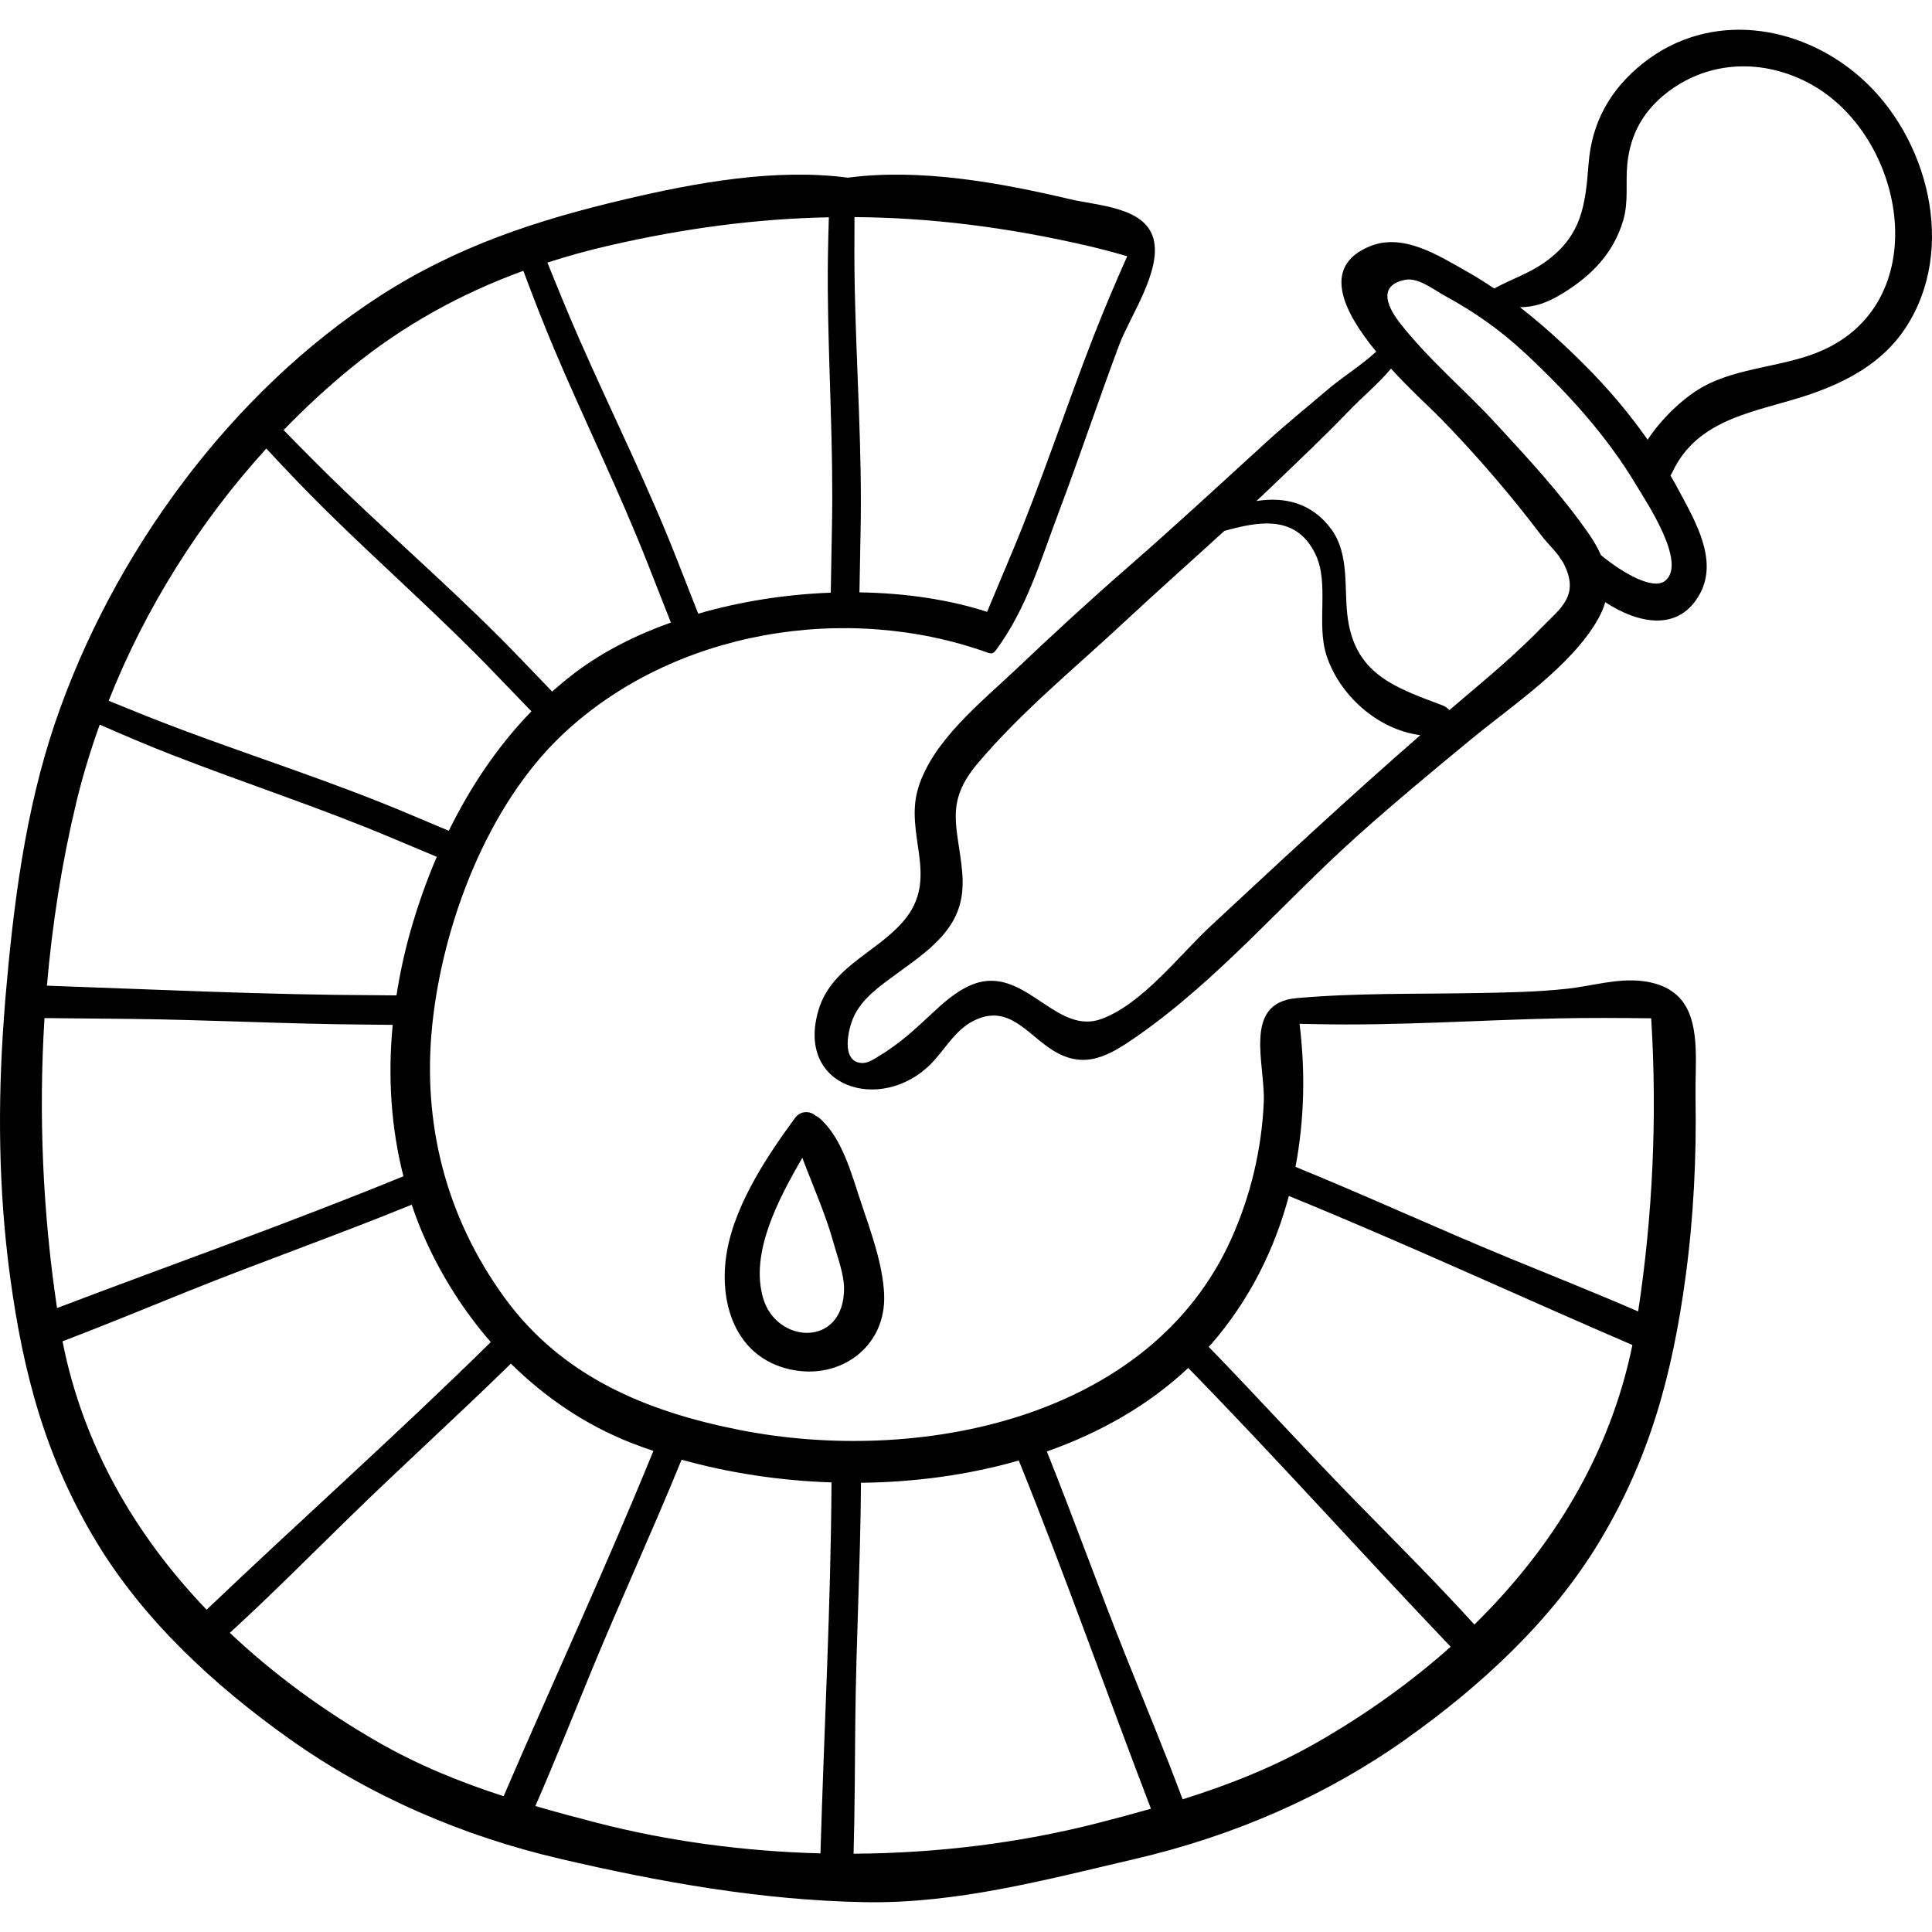 <?xml version="1.0" encoding="iso-8859-1"?>
<!-- Generator: Adobe Illustrator 19.0.0, SVG Export Plug-In . SVG Version: 6.00 Build 0)  -->
<svg version="1.1" id="Capa_1" xmlns="http://www.w3.org/2000/svg" xmlns:xlink="http://www.w3.org/1999/xlink" x="0px" y="0px"
	 viewBox="0 0 512 512" style="enable-background:new 0 0 512 512;" xml:space="preserve">
<g>
	<g>
		<path d="M446.315,265.983c-2.061-3.08-5.447-5.278-10.981-5.979c-6.645-0.842-13.477,1.312-19.992,2.021
			c-8.089,0.881-16.292,1.01-24.42,1.156c-15.779,0.283-31.584-0.061-47.323,1.334c-14.432,1.279-8.238,17.51-8.69,27.643
			c-0.554,12.424-3.465,24.666-8.544,36.018c-21.547,48.161-83.281,60.108-130.469,50.757c-24.576-4.87-46.975-14.082-62.234-35.101
			c-15.508-21.361-21.823-46.186-19.099-72.32c2.786-26.724,14.61-58.116,34.555-76.898c29.282-27.574,75.11-35.085,112.555-21.683
			c0.411,0.147,0.855,0.296,1.275,0.179c0.447-0.124,0.758-0.516,1.034-0.888c8.096-10.908,11.859-23.947,16.591-36.475
			c5.554-14.703,10.51-29.622,16.022-44.34c2.836-7.57,11.434-19.791,9.043-28.27c-2.328-8.256-14.663-8.608-22.064-10.347
			c-18.577-4.366-39.589-8.238-58.889-5.704c-19.3-2.534-40.312,1.338-58.889,5.704c-23.455,5.512-44.686,12.455-65.096,25.628
			c-39.637,25.584-70.926,68.554-86.056,112.993c-8.051,23.646-11.136,48.787-13.255,73.576c-0.125,1.464-0.217,2.93-0.326,4.395
			c-0.042,0.089-0.063,0.173-0.106,0.262c0.029,0.001,0.058,0.001,0.087,0.001c-1.689,22.836-1.449,45.816,1.606,68.515
			c3.469,25.775,9.434,48.195,22.97,70.578c12.579,20.802,31.285,38.01,50.997,52.028c21.597,15.359,46.167,25.859,71.866,31.852
			c26.499,6.18,53.48,10.995,80.752,11.478c24.323,0.431,48.011-5.965,71.651-11.478c25.7-5.993,50.271-16.493,71.866-31.853
			c19.711-14.019,38.418-31.226,50.997-52.028c13.536-22.383,19.502-44.803,22.971-70.578c2.111-15.682,2.886-31.526,2.612-47.346
			C449.186,282.36,450.548,272.31,446.315,265.983z M226.453,57.535c20.179,0.14,40.402,2.663,61.819,7.617
			c3.534,0.818,7.006,1.756,10.448,2.752c-3.044,6.891-6.022,13.815-8.771,20.856c-7.566,19.383-13.968,39.177-22.057,58.358
			c-2.11,5.002-4.202,10.014-6.299,15.024c-10.17-3.278-21.798-4.977-33.832-5.159c0.092-5.247,0.178-10.494,0.292-15.737
			c0.468-21.531-1.08-43.005-1.529-64.526C226.392,70.323,226.402,63.929,226.453,57.535z M161.098,65.152
			c20.246-4.683,39.44-7.189,58.561-7.567c-0.203,6.369-0.333,12.743-0.288,19.135c0.146,20.807,1.526,41.565,1.111,62.377
			c-0.119,5.988-0.22,11.979-0.322,17.97c-11.868,0.441-23.903,2.309-35.123,5.569c-1.792-4.552-3.587-9.103-5.361-13.659
			c-7.812-20.07-17.465-39.314-26.12-59.023c-2.959-6.74-5.741-13.549-8.489-20.373C150.302,67.893,155.643,66.414,161.098,65.152z
			 M92.928,97.581c13.978-11.427,29.286-19.81,45.763-25.819c2.612,7.021,5.33,14.008,8.257,20.932
			c8.102,19.165,17.326,37.812,24.911,57.198c1.969,5.03,3.949,10.058,5.93,15.086c-9.318,3.329-17.867,7.677-25.016,13.008
			c-2.234,1.666-4.366,3.447-6.439,5.288c-2.783-2.888-5.57-5.774-8.344-8.67c-14.895-15.556-31.174-29.646-46.707-44.545
			c-5.482-5.258-10.815-10.661-16.124-16.087C80.795,108.152,86.721,102.657,92.928,97.581z M70.579,118.872
			c5.111,5.502,10.28,10.955,15.644,16.245c14.816,14.61,30.469,28.311,44.893,43.321c3.232,3.362,6.473,6.718,9.712,10.074
			c-8.941,9.207-16.184,20.04-21.889,31.652c-3.46-1.454-6.923-2.902-10.377-4.366c-19.828-8.405-40.351-14.915-60.508-22.464
			c-6.469-2.423-12.872-5.002-19.261-7.616C38.457,161.272,52.847,138.355,70.579,118.872z M20.274,212.425
			c1.659-6.874,3.748-13.675,6.152-20.389c6.275,2.751,12.579,5.443,18.982,7.943c19.383,7.566,39.177,13.968,58.358,22.057
			c3.99,1.683,7.987,3.355,11.983,5.031c-2.69,6.267-4.961,12.704-6.824,19.192c-1.655,5.764-2.937,11.627-3.857,17.531
			c-1.814-0.016-3.629-0.046-5.442-0.052c-29.062-0.086-58.135-1.507-87.195-2.525C13.868,244.659,16.448,228.279,20.274,212.425z
			 M11.791,269.803c7.559,0.087,15.114,0.135,22.633,0.218c20.991,0.233,41.959,1.383,62.952,1.506
			c2.229,0.013,4.461,0.053,6.691,0.078c-1.297,13.469-0.488,27.04,2.84,40.12c-30.279,12.405-61.2,23.297-91.793,34.92
			C11.36,321.6,10.183,295.565,11.791,269.803z M16.571,355.465c11.265-4.29,22.414-8.917,33.54-13.385
			c19.48-7.822,39.291-14.789,58.731-22.713c0.089-0.036,0.178-0.071,0.267-0.107c1.058,3.144,2.259,6.254,3.637,9.315
			c4.421,9.821,10.276,19.001,17.32,27.1c-24.574,24.171-50.361,47.149-75.317,70.916C35.914,406.924,22.003,383.134,16.571,355.465
			z M99.853,461.477c-14.071-8.117-27.286-17.724-38.941-28.758c10.673-9.777,20.92-20.068,31.219-30.141
			c14.238-13.926,29.028-27.273,43.259-41.205c9.097,9.001,19.836,16.281,31.891,21.007c1.915,0.751,3.882,1.45,5.87,2.126
			c-12.531,30.782-26.551,60.984-39.689,91.511C121.937,472.275,110.755,467.766,99.853,461.477z M217.43,491.164
			c-20.21-0.524-40.307-3.221-59.322-8.123c-5.495-1.417-10.899-2.868-16.232-4.425c5.106-11.678,9.818-23.548,14.641-35.275
			c7.792-18.941,16.374-37.546,24.112-56.51c12.438,3.492,25.966,5.562,39.73,6.026C220.178,425.625,218.384,458.406,217.43,491.164
			z M291.261,483.041c-20.81,5.366-42.918,8.09-65.054,8.21c0.338-11.928,0.33-23.878,0.462-35.746
			c0.232-20.857,1.364-41.693,1.5-62.551c14.176-0.156,28.421-2.052,41.819-5.906c12.336,30.487,23.26,61.573,35.024,92.284
			C300.483,480.619,295.906,481.843,291.261,483.041z M349.517,461.477c-11.692,6.744-23.698,11.463-36.113,15.358
			c-4.641-12.451-9.75-24.75-14.677-37.018c-7.344-18.292-13.964-36.866-21.302-55.16c14.075-4.96,26.949-12.245,37.469-22.138
			c23.627,24.188,46.207,49.436,69.548,73.885C373.8,445.903,361.997,454.278,349.517,461.477z M390.725,430.527
			c-10.178-11.219-20.954-21.948-31.5-32.729c-13.15-13.445-25.799-27.37-38.897-40.865c0.251-0.282,0.518-0.548,0.766-0.834
			c10.017-11.574,16.678-24.948,20.466-39.156c30.62,12.48,60.672,26.421,91.043,39.494
			C426.657,385.559,411.302,410.351,390.725,430.527z M434.127,347.546c-11.312-4.91-22.794-9.469-34.139-14.136
			c-18.995-7.814-37.651-16.425-56.671-24.179c2.345-12.34,2.654-25.161,1.082-37.911c1.428,0.028,2.855,0.055,4.283,0.086
			c21.532,0.468,43.006-1.08,64.526-1.529c8.127-0.169,16.251-0.112,24.375-0.018C439.207,295.911,437.986,322.243,434.127,347.546z
			"/>
	</g>
</g>
<g>
	<g>
		<path d="M493.079,20.546c-16.134-14.229-40.017-17.784-57.605-3.829c-8.657,6.868-13.626,15.564-14.486,26.707
			c-0.844,10.946-1.758,18.886-11.272,25.84c-4.328,3.163-9.187,4.714-13.743,7.192c-2.443-1.647-4.946-3.222-7.544-4.682
			c-7.242-4.071-16.626-10.122-25.42-6.5c-12.96,5.339-6.998,17.338,1.697,27.911c-3.962,3.675-8.976,6.732-13.027,10.202
			c-5.294,4.533-10.733,8.892-15.882,13.592c-12.3,11.227-24.466,22.504-37.025,33.444c-10.062,8.765-19.963,17.892-29.651,27.077
			c-9.095,8.623-21.89,18.73-25.759,31.244c-3.742,12.104,5.269,23.29-3.084,34.3c-6.831,9.004-19.716,12.635-23.32,24.495
			c-6.308,20.757,16.571,27.612,29.671,14.474c3.795-3.806,6.402-9.011,11.449-11.526c9.191-4.581,14.097,3.581,20.917,7.853
			c8.527,5.341,15.056,1.37,22.478-3.817c21.577-15.081,38.855-35.665,58.434-53.176c9.689-8.666,19.78-17.048,29.826-25.324
			c10.964-9.032,26.739-19.459,33.805-32.027c0.839-1.493,1.452-2.963,1.862-4.413c8.95,5.853,19.68,7.885,25.147-2.32
			c4.767-8.901-1.286-19.097-5.437-26.915c-0.779-1.466-1.589-2.907-2.416-4.333c0.158-0.234,0.313-0.473,0.445-0.758
			c6.801-14.741,22.788-16.092,36.247-20.659c10.086-3.421,19.53-8.497,25.554-17.616C518.77,66.048,510.939,36.297,493.079,20.546z
			 M320.81,245.438c-8.271,7.689-17.951,20.463-28.769,24.545c-11.573,4.367-19.39-12.077-31.658-9.861
			c-4.828,0.872-9.389,4.677-12.833,7.938c-5.489,5.07-8.906,8.405-15.355,12.272c-1.218,0.73-2.542,1.487-3.957,1.369
			c-5.471-0.455-3.442-9.066-2.02-12.178c2.242-4.907,6.791-8.063,11.036-11.186c5.414-3.984,11.785-8.168,15.245-14.168
			c2.387-4.141,2.912-8.512,2.479-13.2c-1.107-11.986-4.786-18.124,4.112-28.66c11.62-13.76,25.765-25.248,38.886-37.493
			c8.732-8.15,17.673-16.051,26.481-24.108c9.123-2.551,19.038-4.403,24.135,6.13c3.757,7.765,0.215,18.342,2.918,26.777
			c3.39,10.581,13.57,19.765,24.898,21.213C357.487,211.307,339.277,228.271,320.81,245.438z M408.608,166.248
			c-6.038,6.212-12.618,11.884-19.237,17.454c-1.77,1.49-3.518,2.993-5.272,4.492c-0.466-0.541-1.094-0.995-1.897-1.296
			c-12.912-4.834-23.46-8.44-25.164-24.13c-0.794-7.308,0.459-15.965-4.11-22.349c-5.142-7.184-12.573-8.841-19.968-7.638
			c1.128-1.067,2.273-2.112,3.392-3.19c7.031-6.778,14.211-13.497,20.979-20.55c3.67-3.824,7.873-7.287,11.305-11.337
			c5.397,5.888,10.926,10.87,13.263,13.279c9.493,9.782,18.38,20.09,26.595,30.941c1.313,1.735,3.157,3.501,4.555,5.333
			c0.334,0.549,0.697,1.101,1.09,1.658c0.033,0.058,0.082,0.114,0.113,0.172C418.878,157.774,413.513,161.201,408.608,166.248z
			 M441.24,153.952c-3.26,2.513-11.331-2.165-16.971-6.843c-0.812-1.851-1.87-3.681-3.128-5.496
			c-7.342-10.608-16.029-19.938-24.742-29.39c-8.295-9-17.887-16.986-25.408-26.629c-2.787-3.571-6.418-9.91,1.432-11.448
			c3.428-0.671,7.602,2.672,10.407,4.201c7.848,4.276,14.759,9.106,21.309,15.221c11.331,10.577,21.633,21.818,29.588,35.158
			C436.208,132.884,447.257,149.313,441.24,153.952z M483.41,92.645c-10.259,4.73-22.673,4.472-32.427,10.038
			c-4.992,2.849-10.752,8.357-14.341,13.848c-5.083-7.267-10.851-14.005-17.234-20.343c-5.301-5.263-10.776-10.243-16.603-14.769
			c3.838-0.044,7.116-1.036,11.725-3.918c7.398-4.626,13.069-10.482,15.629-19.068c1.485-4.978,0.591-9.941,1.1-15.008
			c0.816-8.1,4.492-14.33,10.857-19.142c11.105-8.394,25.397-8.678,37.55-2.096C504.827,35.814,512.839,79.077,483.41,92.645z"/>
	</g>
</g>
<g>
	<g>
		<path d="M234.308,343.063c-0.33-8.065-3.663-17.034-6.192-24.595c-2.458-7.35-4.936-16.942-10.955-22.155
			c-0.313-0.271-0.657-0.475-1.013-0.637c-1.438-1.274-3.968-1.446-5.467,0.609c-6.495,8.904-15.728,22.111-18.05,35.461
			c-2.307,13.268,2.104,27.919,16.777,31.166C222.648,365.842,234.875,356.931,234.308,343.063z M202.214,343.955
			c-3.428-11.898,3.903-25.899,10.407-37.122c2.831,7.515,6.141,14.834,8.313,22.662c1.009,3.634,2.75,8.192,2.747,11.986
			C223.668,357.184,205.753,356.243,202.214,343.955z"/>
	</g>
</g>
<g>
</g>
<g>
</g>
<g>
</g>
<g>
</g>
<g>
</g>
<g>
</g>
<g>
</g>
<g>
</g>
<g>
</g>
<g>
</g>
<g>
</g>
<g>
</g>
<g>
</g>
<g>
</g>
<g>
</g>
</svg>
